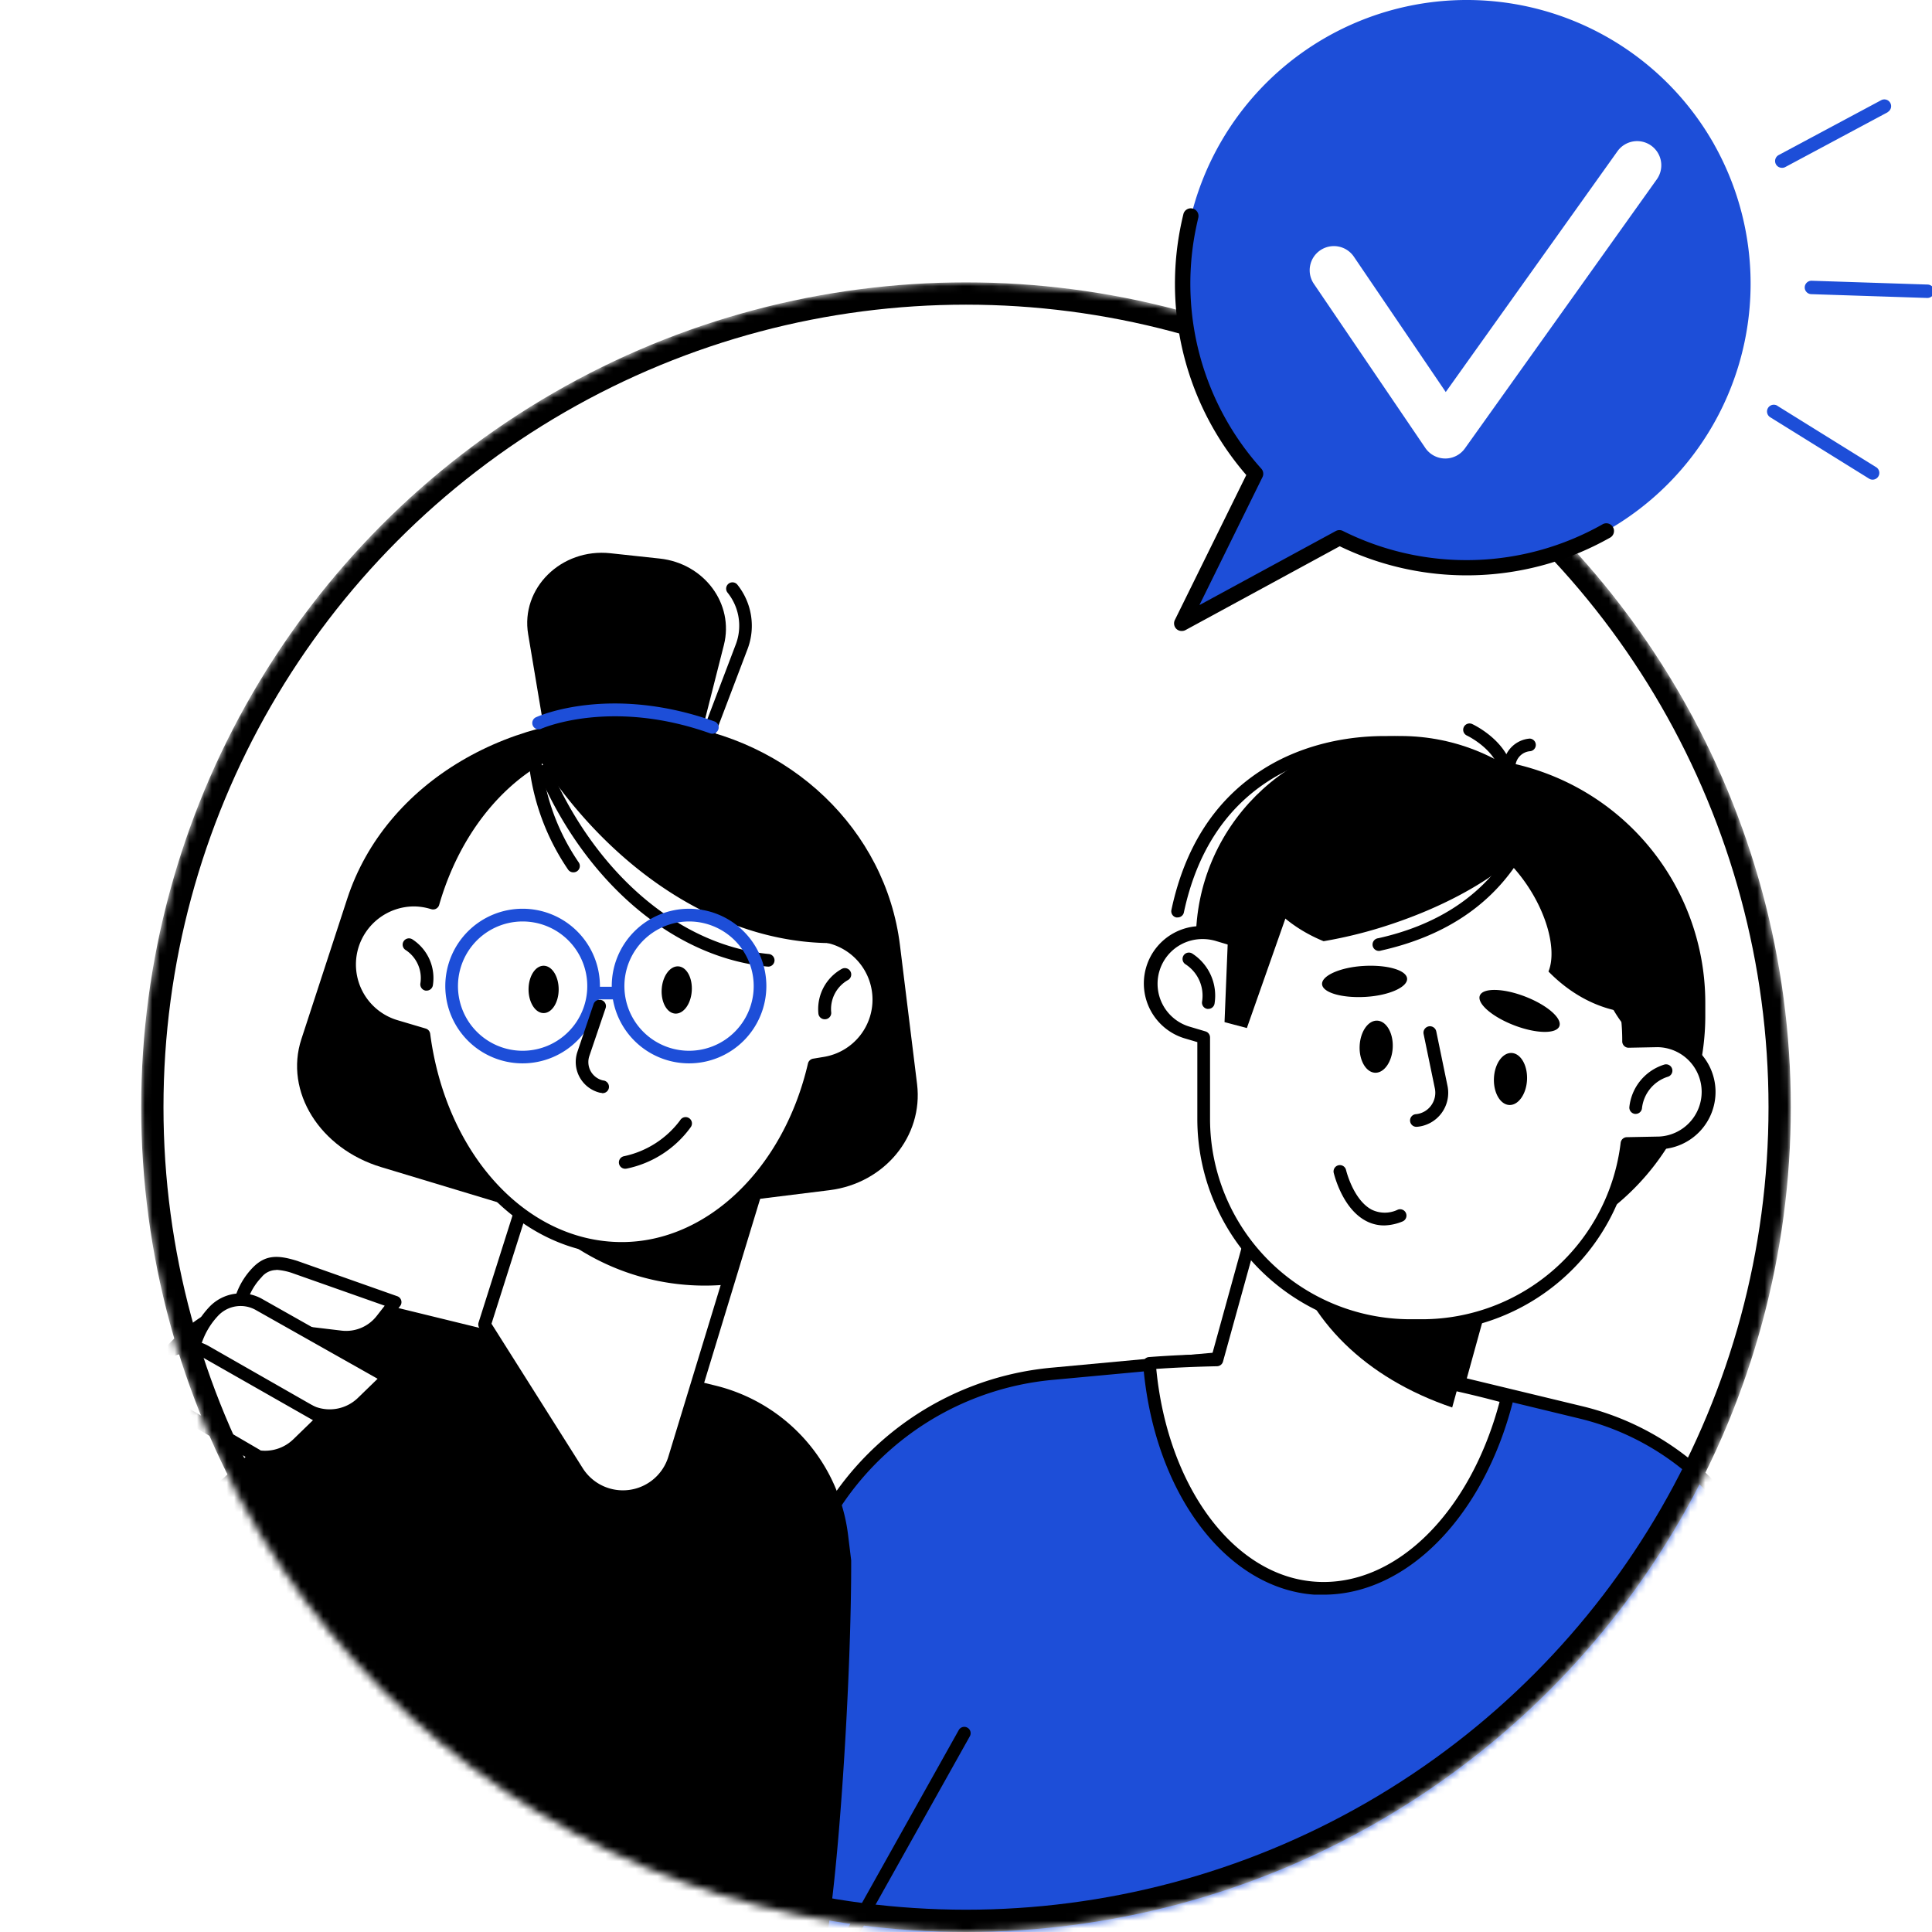 <svg xmlns="http://www.w3.org/2000/svg" fill="none" viewBox="0 0 260 260">
  <rect x="0" y="0" width="260" height="260" fill="#808080" stroke="none"/>
  <g clip-path="url(#a)">
    <path fill="#fff" d="M0 0h260v260H0z"/>
    <mask id="b" width="222" height="222" x="19" y="38" maskUnits="userSpaceOnUse" style="mask-type:alpha">
      <circle cx="130" cy="149" r="111" fill="#D9D9D9"/>
    </mask>
    <g mask="url(#b)">
      <path fill="#fff" d="M-41.049-18.41H355.64v289.328H-41.049z"/>
      <path fill="#1D4ED8" d="m83.598 288.205 24.991-78.395a39.45 39.45 0 0 1 33.098-24.918l35.755-3.32 35.286 8.513a36.08 36.08 0 0 1 23.632 18.567l3.755 37.023s-156.517 42.249-156.517 42.53"/>
      <path fill="#000" d="M94.56 246.518a1 1 0 0 1-.306-.051.84.84 0 0 1-.473-.452.85.85 0 0 1-.013-.655l14.029-35.865a40.1 40.1 0 0 1 13.273-17.546 40.1 40.1 0 0 1 20.532-7.9l35.755-3.32a.7.7 0 0 1 .273 0l35.295 8.513a36.91 36.91 0 0 1 24.185 19.01.9.9 0 0 1 .085.298l3.764 37.023a.87.87 0 0 1-.186.626.86.86 0 0 1-.905.28.87.87 0 0 1-.507-.416.9.9 0 0 1-.097-.32l-3.746-36.861a35.22 35.22 0 0 0-22.985-17.988l-35.15-8.513-35.653 3.311a38.392 38.392 0 0 0-32.349 24.373l-14.03 35.866a.86.86 0 0 1-.791.587"/>
      <path fill="#fff" d="m196.281 186.417 5.108-18.644-31.03-8.573-6.59 23.837c-3.064 0-6.086.17-9.083.391 1.311 16.533 10.386 29.464 22.262 30.281 11.552.792 22.057-10.139 25.896-25.65-2.17-.604-4.375-1.14-6.563-1.642"/>
      <path fill="#000" d="M178.123 214.603h-1.235c-11.995-.851-21.691-13.885-23.053-31.064a.85.85 0 0 1 .204-.621.86.86 0 0 1 .579-.29c2.826-.213 5.687-.349 8.513-.392l6.411-23.223a.85.85 0 0 1 1.047-.587l31.039 8.572a.85.85 0 0 1 .586 1.047l-4.911 17.784c2.145.494 4.044.971 5.78 1.456a.85.85 0 0 1 .596 1.021c-3.899 15.673-14.293 26.297-25.556 26.297m-22.517-30.383c1.541 15.902 10.454 27.889 21.402 28.638 10.709.741 20.814-9.177 24.798-24.203a145 145 0 0 0-5.754-1.413.9.9 0 0 1-.311-.141.86.86 0 0 1-.343-.574.85.85 0 0 1 .024-.34l4.919-17.818-29.394-8.122-6.36 22.985a.85.85 0 0 1-.852.631c-2.656.059-5.397.17-8.129.357"/>
      <path fill="#000" d="m195.429 189.413 5.959-21.64-19.708-5.449-8.342 5.662c2.613 9.645 10.326 17.434 22.091 21.427"/>
      <path fill="#000" d="M196.52 169.679a32.97 32.97 0 0 0 32.971-32.971v-1.753a32.97 32.97 0 1 0-65.942 0v1.753a32.97 32.97 0 0 0 32.971 32.971"/>
      <path fill="#000" d="M160.936 132.189c0 15.196 12.318 27.514 27.514 27.514s27.513-12.318 27.513-27.514v-5.627c0-15.196-12.318-27.514-27.513-27.514s-27.514 12.318-27.514 27.514z"/>
      <path fill="#000" d="M158.475 123.463a.7.7 0 0 1-.178 0 .85.85 0 0 1-.655-1.004c1.796-8.462 5.882-14.796 12.156-18.823 6.572-4.257 15.544-5.635 24.015-3.763a.87.87 0 0 1 .668 1.035.87.87 0 0 1-1.034.668c-8.036-1.788-16.532-.468-22.73 3.524-5.874 3.78-9.713 9.748-11.407 17.741a.855.855 0 0 1-.835.622"/>
      <path fill="#fff" d="m223.022 140.08-3.891.077v-.196a27.785 27.785 0 0 0-27.786-27.795h-1.567a27.79 27.79 0 0 0-24.228 14.174l-1.788-.536a6.87 6.87 0 1 0-3.907 13.169l2.136.63v10.991a27.796 27.796 0 0 0 27.796 27.795h1.566a27.8 27.8 0 0 0 27.591-24.501l4.341-.085a6.87 6.87 0 0 0 6.536-6.989 6.865 6.865 0 0 0-6.791-6.742z"/>
      <path fill="#000" d="M191.344 179.249h-1.566a28.68 28.68 0 0 1-20.247-8.4 28.68 28.68 0 0 1-8.4-20.247v-10.36l-1.523-.451a7.72 7.72 0 1 1 4.401-14.796l1.14.341a28.72 28.72 0 0 1 24.629-14.021h1.566a28.67 28.67 0 0 1 28.63 27.974l3.03-.06a7.75 7.75 0 0 1 5.499 2.162 7.714 7.714 0 0 1-5.209 13.272l-3.61.068a28.634 28.634 0 0 1-28.34 24.518m-29.548-52.875a6.1 6.1 0 0 0-2.853.724 6.017 6.017 0 0 0 1.15 11.067l2.145.638a.85.85 0 0 1 .604.852v10.939a26.98 26.98 0 0 0 26.944 26.944h1.567a26.93 26.93 0 0 0 26.747-23.752.856.856 0 0 1 .852-.749l4.342-.085a6.02 6.02 0 0 0 3.939-10.275 6.02 6.02 0 0 0-4.161-1.754l-3.89.077a.84.84 0 0 1-.613-.247.856.856 0 0 1-.256-.605v-.195a26.968 26.968 0 0 0-26.935-26.944h-1.566a26.995 26.995 0 0 0-23.479 13.74.84.84 0 0 1-.424.373.84.84 0 0 1-.563.027l-1.789-.536a6.3 6.3 0 0 0-1.761-.239"/>
      <path fill="#000" d="M220.543 139.859c-4.921-3.32-8.513-14.915-8.513-28.714v-.043c4.878 3.363 8.513 14.958 8.513 28.757M162.612 135.772h-.144a.85.85 0 0 1-.699-.979 5.02 5.02 0 0 0-2.213-5.014.834.834 0 0 1-.389-.527.86.86 0 0 1 .099-.648.853.853 0 0 1 1.167-.289 6.736 6.736 0 0 1 3.013 6.759.848.848 0 0 1-.834.698M220.117 149.904h-.085a.855.855 0 0 1-.758-.937 6.723 6.723 0 0 1 4.708-5.703.852.852 0 1 1 .459 1.643 5.02 5.02 0 0 0-3.473 4.256.853.853 0 0 1-.851.741M199.15 133.985c-.408 1.064 1.652 2.852 4.606 3.992s5.687 1.192 6.095.128c.409-1.064-1.651-2.852-4.605-3.993-2.954-1.14-5.687-1.191-6.096-.127M177.919 132.452c.077 1.141 2.708 1.89 5.866 1.703 3.159-.187 5.653-1.32 5.576-2.46-.077-1.141-2.707-1.89-5.865-1.703s-5.653 1.32-5.577 2.46M190.655 151.64a.85.85 0 0 1-.894-.809.85.85 0 0 1 .809-.893 2.85 2.85 0 0 0 2.026-1.167 2.9 2.9 0 0 0 .502-2.29l-1.515-7.329a.86.86 0 0 1 .126-.653.88.88 0 0 1 .551-.373.86.86 0 0 1 .652.126.87.87 0 0 1 .374.551l1.514 7.338a4.601 4.601 0 0 1-.79 3.637 4.58 4.58 0 0 1-3.227 1.854zM186.279 164.913a5.2 5.2 0 0 1-2.478-.622c-3.192-1.702-4.256-6.257-4.316-6.453a.85.85 0 1 1 1.66-.383s.954 4.019 3.457 5.338a4.02 4.02 0 0 0 3.508 0 .854.854 0 1 1 .621 1.592 6.9 6.9 0 0 1-2.452.528M181.333 106.326a53.3 53.3 0 0 0-14.106 6.989 15.2 15.2 0 0 0 .68 3.039c1.601 4.75 5.338 8.309 10.216 10.31a60.6 60.6 0 0 0 9.27-2.35c12.94-4.342 22.083-11.918 20.432-16.864-1.652-4.947-13.552-5.466-26.492-1.124"/>
      <path fill="#000" d="M221.488 121.471c3.499 4.767 4.426 10.037 3.345 14.361a14.8 14.8 0 0 1-3.073.502c-5.006.298-9.705-1.838-13.374-5.593 1.319-3.218-.596-9.594-5.057-14.37-9.313-9.977 7.645-9.194 18.159 5.1M182.976 140.762c-.085 1.932.851 3.541 2.068 3.601 1.218.059 2.299-1.473 2.384-3.406.085-1.932-.851-3.541-2.077-3.601-1.226-.059-2.29 1.473-2.375 3.406M201.048 145.103c-.085 1.941.852 3.55 2.069 3.601s2.298-1.473 2.384-3.405c.085-1.933-.852-3.542-2.078-3.593s-2.29 1.464-2.375 3.397M202.795 106.054h-.052a.85.85 0 0 1-.799-.911c.246-3.874-4.479-6.13-4.53-6.155a.85.85 0 0 1-.45-.48.85.85 0 0 1 .027-.66.853.853 0 0 1 1.147-.401c.238.11 5.823 2.767 5.508 7.807a.85.85 0 0 1-.851.8"/>
      <path fill="#000" d="M203.16 103.831h-.136a.84.84 0 0 1-.557-.342.85.85 0 0 1-.15-.636 3.88 3.88 0 0 1 3.542-3.457.852.852 0 0 1 0 1.703 2.16 2.16 0 0 0-1.924 2.035.85.85 0 0 1-.775.697M185.656 127.966a.85.85 0 0 1-.627-.186.856.856 0 0 1 .449-1.517c7.661-1.702 13.476-5.405 17.214-10.973a.8.8 0 0 1 .236-.234.848.848 0 0 1 .947.004.85.85 0 0 1 .238 1.184c-4.001 5.959-10.139 9.866-18.269 11.68a.7.7 0 0 1-.188.042M165.541 119.027l-.749 18.525 3.005.8 7.508-21.342zM111.972 265.876a.86.86 0 0 1-.425-.11.855.855 0 0 1-.315-1.158l17.796-31.787a.85.85 0 0 1 1.166-.315.85.85 0 0 1 .316 1.166l-17.797 31.787a.85.85 0 0 1-.741.417M217.691 246.161a.854.854 0 0 1-.851-.852v-13.621a.852.852 0 0 1 1.702 0v13.621a.85.85 0 0 1-.851.852M110.893 262.729c1.882-8.564 3.698-36.83 3.655-52.749l-.417-3.405a23.65 23.65 0 0 0-17.878-20.117l-50.652-12.386a23.66 23.66 0 0 0-23.385 7.364l-30.528 64.699z"/>
      <path fill="#fff" d="m65.18 178.261 12.49 19.776a7.244 7.244 0 0 0 13.058-1.762l14.149-46.422-27.872-8.845z"/>
      <path fill="#000" d="M83.791 202.268a8.01 8.01 0 0 1-6.81-3.78l-12.488-19.801a.86.86 0 0 1-.086-.715l11.816-37.262a.85.85 0 0 1 .425-.494.85.85 0 0 1 .648-.059l27.88 8.845a.85.85 0 0 1 .553 1.064l-14.157 46.498a8.02 8.02 0 0 1-6.674 5.661 8 8 0 0 1-1.107.043m-17.647-24.126 12.275 19.435a6.39 6.39 0 0 0 6.261 2.928 6.39 6.39 0 0 0 5.266-4.477l13.91-45.622-26.262-8.334z"/>
      <path fill="#000" d="m71.718 163.031 6.989-22.023 26.203 8.309-7.483 23.589a31.8 31.8 0 0 1-25.71-9.875"/>
      <path fill="#000" d="m82.904 96.528 7.04.85c16.404 2.01 29.251 14.286 31.166 29.796l2.307 18.729c.851 6.998-4.385 13.348-11.791 14.268l-28.399 3.524z"/>
      <path fill="#000" d="m96.091 97.175-8.189-.57c-19.077-1.346-36.053 8.683-41.169 24.329l-6.172 18.899c-2.315 7.057 2.47 14.736 10.735 17.231l31.702 9.577z"/>
      <path fill="#000" d="M93.274 105.074a.9.9 0 0 1-.297-.05.854.854 0 0 1-.494-1.099l6.546-17.23a7.09 7.09 0 0 0-1.123-6.947.851.851 0 1 1 1.361-1.021 8.84 8.84 0 0 1 1.354 8.572l-6.546 17.231a.85.85 0 0 1-.8.544"/>
      <path fill="#000" d="m92.933 104.462 4.487-17.665c1.396-5.533-2.648-10.982-8.641-11.629l-6.632-.715c-6.615-.715-12.123 4.716-11.067 10.914l3.405 20.32z"/>
      <path fill="#fff" d="M47.406 127.328a8.673 8.673 0 0 1 10.777-5.832l.145.043c3.796-13.187 13.714-22.593 25.352-22.593 12.863 0 23.623 11.518 26.339 26.918a8.668 8.668 0 0 1 8.048 10.613 8.65 8.65 0 0 1-3.857 5.391 8.7 8.7 0 0 1-3.161 1.192l-1.482.247c-3.32 14.276-13.62 24.688-25.887 24.688-13.383 0-24.484-12.438-26.63-28.766l-3.804-1.132a8.667 8.667 0 0 1-5.84-10.769"/>
      <path fill="#000" d="M83.679 168.854c-13.527 0-24.978-12.148-27.396-28.944l-3.285-.97a9.52 9.52 0 0 1-5.653-4.59 9.5 9.5 0 0 1-.75-7.243 9.5 9.5 0 0 1 11.153-6.581c4.17-13.442 14.472-22.415 25.93-22.415 12.958 0 24.016 11.067 27.055 26.978a9.56 9.56 0 0 1 8.283 7.883 9.534 9.534 0 0 1-7.824 10.948l-.936.153c-3.601 14.617-14.429 24.781-26.577 24.781m-27.982-46.872a7.85 7.85 0 0 0-7.475 5.593 7.82 7.82 0 0 0 5.26 9.713l3.815 1.132a.85.85 0 0 1 .596.707c2.137 16.242 12.974 28.025 25.786 28.025 11.467 0 21.767-9.884 25.053-24.032a.857.857 0 0 1 .69-.648l1.489-.247a7.81 7.81 0 0 0 6.493-8.175 7.816 7.816 0 0 0-7.429-7.335.856.856 0 0 1-.8-.698c-2.673-15.196-13.4-26.22-25.54-26.22-10.888 0-20.745 8.836-24.533 21.98a.86.86 0 0 1-.41.511.85.85 0 0 1-.646.068l-.153-.043a7.8 7.8 0 0 0-2.197-.331"/>
      <path fill="#000" d="M71.795 100.937a22.03 22.03 0 0 1 12.234-3.822c13.246 0 24.322 12.506 27.114 29.242.873.04 1.735.215 2.554.52-15.596.783-31.49-9.237-41.902-25.94"/>
      <path fill="#000" d="M103.337 130.077h-.086c-12.556-1.234-24.338-11.186-30.74-25.973a.856.856 0 0 1 .443-1.124.85.85 0 0 1 .653-.011.85.85 0 0 1 .47.454c6.155 14.217 17.4 23.786 29.345 24.96a.855.855 0 0 1 .809.894.856.856 0 0 1-.894.809z"/>
      <path fill="#000" d="M77.15 117.393a.84.84 0 0 1-.698-.366 31.37 31.37 0 0 1-5.389-15.545.854.854 0 1 1 1.703-.144 29.64 29.64 0 0 0 5.108 14.71.852.852 0 0 1-.725 1.345M57.417 133.312h-.145a.853.853 0 0 1-.698-.979 4.51 4.51 0 0 0-1.975-4.478.85.85 0 0 1-.29-1.166.853.853 0 0 1 1.166-.289 6.2 6.2 0 0 1 2.776 6.214.85.85 0 0 1-.834.698M110.99 137.169a.86.86 0 0 1-.852-.741 6.19 6.19 0 0 1 3.142-6.036.858.858 0 0 1 .851 1.49 4.48 4.48 0 0 0-2.273 4.333.85.85 0 0 1-.74.945z"/>
      <path fill="#1D4ED8" d="M92.73 143.102a10.403 10.403 0 1 1 10.403-10.403 10.41 10.41 0 0 1-10.403 10.403m0-19.095a8.705 8.705 0 0 0-8.039 5.373 8.7 8.7 0 1 0 8.04-5.373M70.332 143.102a10.404 10.404 0 1 1 10.402-10.403 10.414 10.414 0 0 1-10.402 10.403m0-19.095a8.702 8.702 0 0 0-8.532 10.401 8.7 8.7 0 0 0 6.84 6.833 8.695 8.695 0 0 0 8.93-3.706 8.7 8.7 0 0 0-7.238-13.528"/>
      <path fill="#1D4ED8" d="M82.564 134.495h-1.95a.85.85 0 0 1-.601-1.453.85.85 0 0 1 .602-.249h1.949a.85.85 0 0 1 .602 1.453.85.85 0 0 1-.602.249"/>
      <path fill="#000" d="M93.094 133.372c-.119 1.754-1.123 3.107-2.238 3.031-1.116-.077-1.924-1.558-1.805-3.312s1.132-3.116 2.247-3.039 1.916 1.566 1.796 3.32M75.183 133.15c0 1.754-.91 3.184-2.026 3.184s-2.026-1.43-2.026-3.184c0-1.753.903-3.183 2.026-3.183 1.124 0 2.026 1.421 2.026 3.183M84.156 157.285a.85.85 0 0 1-.851-.681.85.85 0 0 1 .664-1.005 12.7 12.7 0 0 0 7.56-4.835.86.86 0 0 1 .536-.405.85.85 0 0 1 .908.351.84.84 0 0 1 .126.66.9.9 0 0 1-.14.313 14.14 14.14 0 0 1-8.64 5.585zM80.963 147.061a.8.8 0 0 1-.197 0 4.25 4.25 0 0 1-2.747-2.073 4.25 4.25 0 0 1-.317-3.426l2.18-6.436a.84.84 0 0 1 .429-.492q.152-.076.322-.087a.86.86 0 0 1 .618.208.85.85 0 0 1 .248.916l-2.188 6.444a2.55 2.55 0 0 0 .188 2.052 2.56 2.56 0 0 0 1.65 1.234.857.857 0 1 1-.186 1.702z"/>
      <path fill="#1D4ED8" d="M95.87 98.74a.9.9 0 0 1-.281-.042c-13.34-4.75-22.61-.681-22.704-.647a.852.852 0 1 1-.698-1.55c.4-.178 9.994-4.384 23.972.588a.852.852 0 0 1-.29 1.651"/>
      <path fill="#fff" d="m36.4 178.763-4.598 4.069.263-5.686a9.13 9.13 0 0 1 2.504-5.866c1.353-1.413 2.553-1.558 5.184-.732l13.425 4.733-1.83 2.333a6.08 6.08 0 0 1-5.492 2.281z"/>
      <path fill="#000" d="M31.801 183.683a.8.8 0 0 1-.365-.085.85.85 0 0 1-.486-.851l.264-5.678a9.95 9.95 0 0 1 2.742-6.419c1.762-1.847 3.48-1.762 6.052-.962l13.45 4.75a.845.845 0 0 1 .383 1.328l-1.83 2.333a6.95 6.95 0 0 1-2.79 2.114 6.95 6.95 0 0 1-3.467.482l-9.075-1.089-4.316 3.822a.85.85 0 0 1-.562.255m5.39-12.769a2.547 2.547 0 0 0-2.001.979 8.2 8.2 0 0 0-2.274 5.32l-.17 3.67 3.09-2.733a.9.9 0 0 1 .31-.178.9.9 0 0 1 .354-.035l9.459 1.132a5.21 5.21 0 0 0 4.716-1.949l1.098-1.405-12.302-4.341a8.1 8.1 0 0 0-2.28-.486z"/>
      <path fill="#fff" d="m30.925 185.318-5.457 4.827.306-6.742a10.85 10.85 0 0 1 2.98-6.972 5.01 5.01 0 0 1 6.155-.851l17.316 9.781-3.406 3.405a6.3 6.3 0 0 1-6.725 1.371z"/>
      <path fill="#000" d="M44.358 191.363a7.2 7.2 0 0 1-2.614-.494l-10.616-4.52-5.057 4.469a.85.85 0 0 1-1.29-.199.85.85 0 0 1-.122-.474l.306-6.751a11.77 11.77 0 0 1 3.21-7.516 5.84 5.84 0 0 1 7.202-1.014l17.307 9.774a.85.85 0 0 1 .178 1.344l-3.405 3.406a7.16 7.16 0 0 1-5.1 1.975m-13.434-6.896a.8.8 0 0 1 .34.068l11.128 4.759a5.46 5.46 0 0 0 5.796-1.192l2.63-2.554-16.335-9.219a4.152 4.152 0 0 0-5.108.715 10.04 10.04 0 0 0-2.742 6.427l-.212 4.734 3.95-3.5a.85.85 0 0 1 .553-.238"/>
      <path fill="#fff" d="m23.74 191.677-5.457 4.827.306-6.742a10.85 10.85 0 0 1 2.98-6.972 5 5 0 0 1 6.146-.852l15.792 8.999-3.405 3.362a6.3 6.3 0 0 1-6.726 1.371z"/>
      <path fill="#000" d="M18.283 197.356a.8.8 0 0 1-.366-.086.85.85 0 0 1-.486-.8l.306-6.751a11.78 11.78 0 0 1 3.21-7.517 5.856 5.856 0 0 1 7.202-1.021l15.75 8.998a.86.86 0 0 1 .416.63.85.85 0 0 1-.246.715l-3.406 3.362a7.178 7.178 0 0 1-7.662 1.558l-9.125-3.779-5.108 4.478a.86.86 0 0 1-.486.213m5.456-6.53a.9.9 0 0 1 .332.06l9.611 3.975a5.47 5.47 0 0 0 5.807-1.183l2.63-2.554-14.813-8.436a4.134 4.134 0 0 0-5.108.715 10.03 10.03 0 0 0-2.74 6.418l-.214 4.742 3.95-3.499a.85.85 0 0 1 .546-.238"/>
      <path fill="#fff" d="m16.912 197.713-5.457 4.835.306-6.75a10.87 10.87 0 0 1 2.98-6.964 5.01 5.01 0 0 1 6.155-.851l13.57 7.925-3.406 3.363a6.3 6.3 0 0 1-3.159 1.682 6.3 6.3 0 0 1-3.566-.311z"/>
      <path fill="#000" d="M11.455 203.375a.8.8 0 0 1-.366-.086.85.85 0 0 1-.486-.851l.307-6.742a11.7 11.7 0 0 1 3.218-7.517 5.816 5.816 0 0 1 7.194-1.021l13.57 7.916a.85.85 0 0 1 .377 1.017.85.85 0 0 1-.207.329l-3.405 3.405a7.17 7.17 0 0 1-7.662 1.549l-6.896-2.707-5.108 4.487a.85.85 0 0 1-.536.221m6.912-15.273a4.16 4.16 0 0 0-3.013 1.294 10 10 0 0 0-2.741 6.419l-.213 4.734 3.95-3.5a.85.85 0 0 1 .851-.153l7.39 2.903a5.45 5.45 0 0 0 5.814-1.183l2.64-2.554-12.608-7.355a4.14 4.14 0 0 0-2.078-.579z"/>
      <path fill="#fff" d="M33.497 246.791a.85.85 0 0 1-.341-.068.853.853 0 0 1-.443-1.115l7.177-16.609a.85.85 0 0 1 .801-.58q.178 0 .343.07a.9.9 0 0 1 .286.201.86.86 0 0 1 .225.646.85.85 0 0 1-.097.335L34.28 246.28a.86.86 0 0 1-.783.511"/>
      <circle cx="130" cy="149" r="109.5" stroke="#000" stroke-width="3"/>
    </g>
    <path fill="#1D4ED8" d="m254.034 15.106-13.773 7.372a.87.87 0 0 1-.46.104.912.912 0 0 1-.399-1.734l13.773-7.372a.912.912 0 0 1 .867 1.604zM242.872 38.65a.913.913 0 0 1 .941-.868l15.612.512a.904.904 0 0 1 .867.937.916.916 0 0 1-.941.867l-15.612-.512a.906.906 0 0 1-.867-.936M239.211 54.626l13.265 8.24a.91.91 0 0 1 .397 1.04.915.915 0 0 1-.908.646.9.9 0 0 1-.434-.139l-13.266-8.24a.911.911 0 1 1 .959-1.547zM230.691 19.448A38.22 38.22 0 0 0 189.706.782a38.23 38.23 0 0 0-25.319 18.18 38.212 38.212 0 0 0 4.586 44.8l-9.913 20.123 21.21-11.523a38.223 38.223 0 0 0 50.421-52.906z"/>
    <path fill="#000" d="M159.059 84.913c.171 0 .34-.043.49-.126l20.746-11.275a39.23 39.23 0 0 0 36.327-1.128 1.03 1.03 0 0 0 .578-1.037 1.04 1.04 0 0 0-.402-.714 1.03 1.03 0 0 0-1.186-.044 37.19 37.19 0 0 1-34.883.867 1.03 1.03 0 0 0-.95 0l-18.366 9.974 8.483-17.216a1.02 1.02 0 0 0-.157-1.145 37.23 37.23 0 0 1-8.902-31.796c.13-.676.277-1.352.433-2.012a1.033 1.033 0 0 0-2.003-.494c-.169.698-.326 1.41-.46 2.12a39.28 39.28 0 0 0 4.337 26.536 39.7 39.7 0 0 0 4.575 6.505l-9.615 19.515a1.04 1.04 0 0 0 .213 1.197 1.02 1.02 0 0 0 .742.273"/>
    <path fill="#fff" d="M194.497 61.703h-.039a3.25 3.25 0 0 1-2.65-1.427L176.817 38.2a3.247 3.247 0 0 1 .862-4.519 3.26 3.26 0 0 1 2.438-.504 3.25 3.25 0 0 1 2.081 1.367l12.364 18.214 23.079-32.36a3.251 3.251 0 0 1 5.888 1.336 3.251 3.251 0 0 1-.593 2.441l-25.79 36.163a3.25 3.25 0 0 1-2.649 1.366"/>
  </g>
  <defs>
    <clipPath id="a">
      <path fill="#fff" d="M0 0h260v260H0z"/>
    </clipPath>
  </defs>
</svg>
